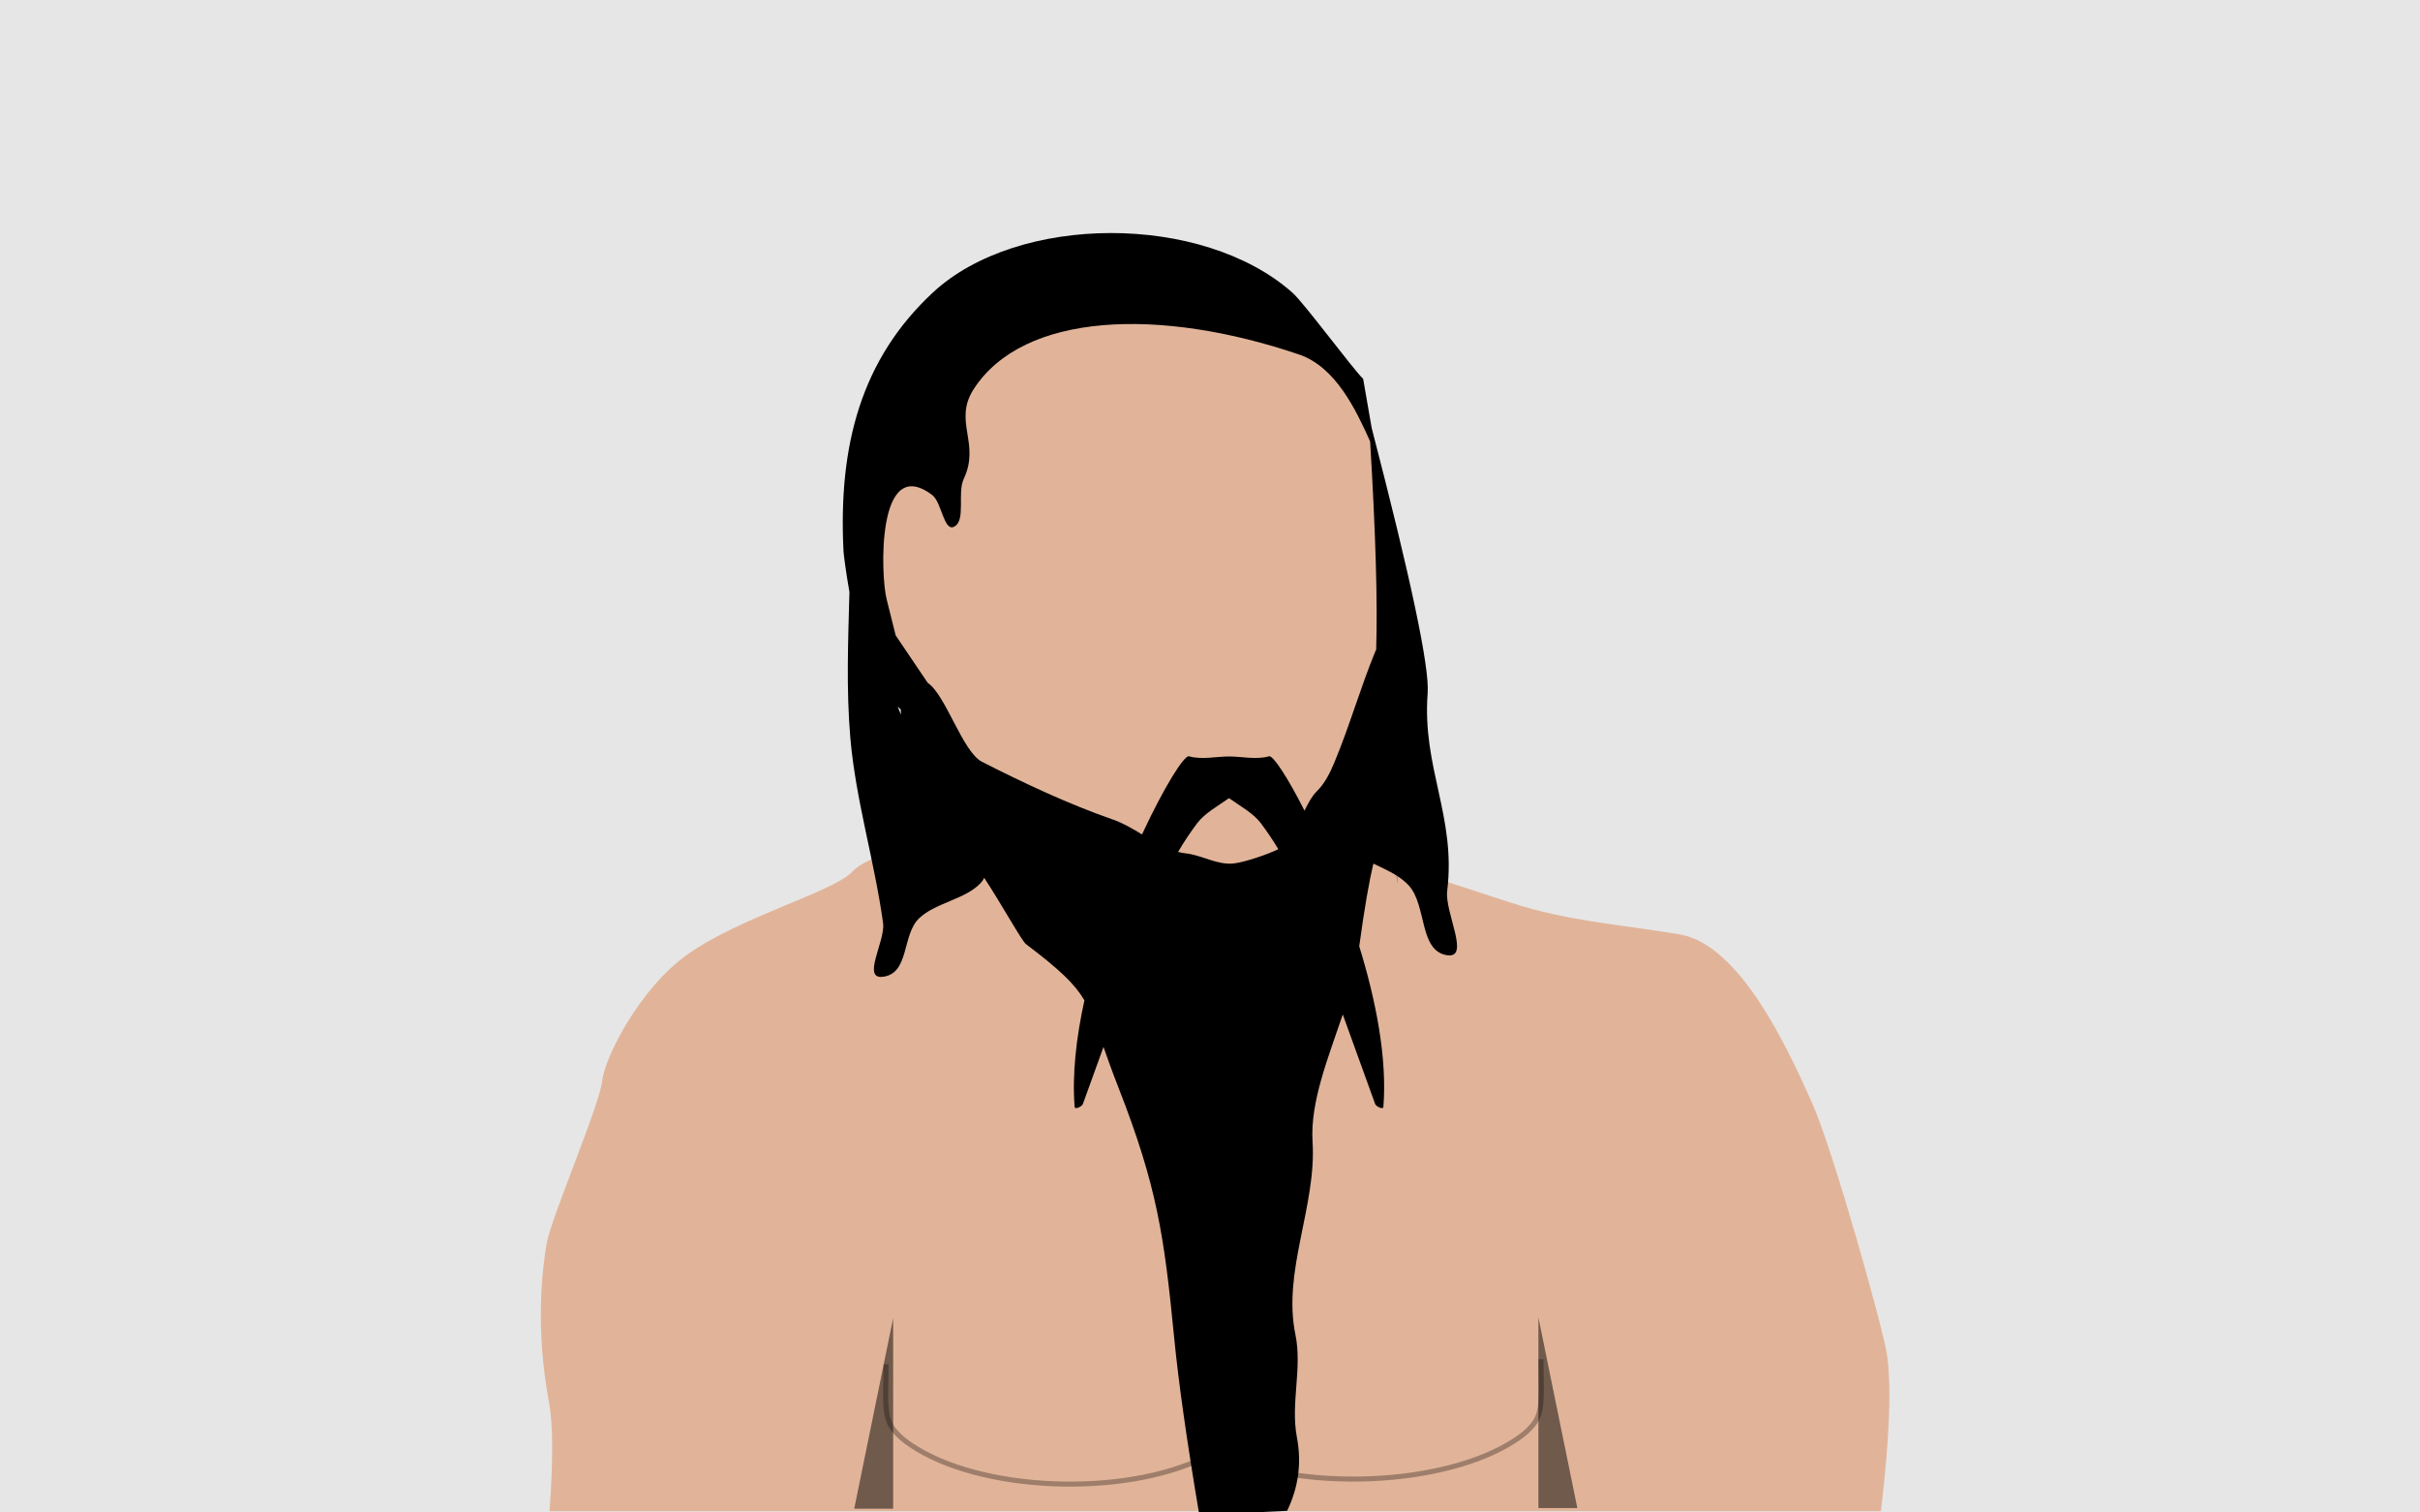 <?xml version="1.0" encoding="UTF-8"?>
<svg width="480px" height="300px" viewBox="0 0 480 300" version="1.1" xmlns="http://www.w3.org/2000/svg" xmlns:xlink="http://www.w3.org/1999/xlink">
    <!-- Generator: Sketch 50.2 (55047) - http://www.bohemiancoding.com/sketch -->
    <title>Artboard</title>
    <desc>Created with Sketch.</desc>
    <defs></defs>
    <g id="Artboard" stroke="none" stroke-width="1" fill="none" fill-rule="evenodd">
        <rect id="Frame" fill="#E6E6E6" x="0" y="0" width="480" height="300"></rect>
        <g id="Avatars" transform="translate(87, 27)">
            <g id="Dwarf" transform="translate(20, 6)">
                <g id="Male" transform="translate(0, 13)">
                    <path d="M2,253.747 C2.733,243.661 2.699,236.469 1.898,232.172 C-0.908,217.107 0.601,205.572 1.419,200.68 C2.256,195.668 11.866,173.452 12.441,168.404 C12.989,163.588 19.924,150.036 29.33,143.332 C39.82,135.856 58.418,130.861 62.098,126.861 C65.003,123.705 74.391,121.255 90.263,119.511 C86.985,115.355 84.219,111.729 81.965,108.633 C76.992,101.802 69.305,90.935 68.832,89.182 C66.422,80.261 67.298,36.791 74.527,30.032 C81.452,23.558 103.278,12.479 121.428,13.166 C133.308,13.615 150.334,18.028 159.342,27.34 C163.319,31.452 162.36,36.401 164.261,39.799 C171.866,53.388 167.844,84.117 167.844,99.402 C167.844,111.138 160.49,112.696 159.342,118.191 C158.883,120.384 162.692,122.953 170.768,125.898 C175.481,127.452 177.843,128.2 192.493,132.99 C204.043,136.766 214.27,137.332 226.137,139.332 C238.004,141.332 247.367,161.406 252.412,172.745 C256.677,182.329 266.458,217.408 267.243,222.49 C268.202,228.696 267.814,239.115 266.077,253.747 L207.737,253.747 L46.355,253.747 L2,253.747 Z" id="Path-3" fill="#E1B499"></path>
                    <polygon id="Path-6" fill="#000000" opacity="0.5" points="62.434 253.249 70.157 215.436 70.157 253.249"></polygon>
                    <polygon id="Path-6" fill="#000000" opacity="0.5" transform="translate(201.998, 234.213) scale(-1, 1) translate(-201.998, -234.213) " points="198.137 253.119 205.859 215.307 205.859 253.119"></polygon>
                    <path d="M68.247,224.618 L69.247,224.618 C69.247,225.673 69.232,226.582 69.198,228.032 C69.047,234.559 69.328,236.092 71.642,238.365 C72.25,238.962 73.005,239.563 73.938,240.193 C87.577,249.399 115.697,250.476 131.682,242.639 C133.663,241.667 134.05,239.319 133.741,233.695 C133.728,233.469 133.728,233.469 133.716,233.243 C133.407,227.717 133.585,225.684 135.132,224.251 L135.812,224.984 C134.596,226.11 134.427,228.047 134.714,233.187 C134.727,233.413 134.727,233.413 134.739,233.64 C135.073,239.715 134.648,242.298 132.122,243.537 C115.826,251.527 87.325,250.435 73.379,241.022 C72.398,240.36 71.596,239.721 70.942,239.078 C68.36,236.543 68.041,234.804 68.199,228.009 C68.232,226.566 68.247,225.664 68.247,224.618 Z M199.134,223.618 C199.134,224.664 199.148,225.566 199.182,227.009 C199.343,233.806 199.018,235.546 196.383,238.082 C195.716,238.724 194.899,239.363 193.899,240.024 C179.676,249.434 150.607,250.526 133.987,242.539 L134.42,241.637 C150.732,249.477 179.428,248.399 193.347,239.19 C194.299,238.56 195.07,237.959 195.69,237.361 C198.051,235.089 198.337,233.558 198.183,227.032 C198.148,225.583 198.134,224.674 198.134,223.618 L199.134,223.618 Z" id="Combined-Shape" fill="#000000" fill-rule="nonzero" opacity="0.3"></path>
                    <g id="Hair" transform="translate(60, 0)" fill="#000000">
                        <path d="M105.072,38.9 C112.862,68.868 116.561,86.4 116.171,91.497 C115.038,106.299 121.856,115.978 120.045,130.725 C119.526,134.948 124.692,144.165 120.045,143.472 C114.389,142.63 116.069,133.541 112.378,129.583 C111.707,128.863 110.921,128.252 110.067,127.707 C110.211,129.262 110.186,129.832 110.01,127.671 C108.589,126.771 106.984,126.048 105.407,125.302 C104.589,128.706 103.656,133.942 102.6,141.69 C105.931,152.484 108.158,163.927 107.391,173.562 C107.345,174.138 105.976,173.516 105.758,172.98 L99.335,155.22 C96.48,163.704 92.849,172.568 93.344,180.441 C94.149,193.259 87.343,206.117 89.938,218.695 C91.334,225.465 88.95,232.314 90.238,239.105 C91.198,244.165 90.551,249.021 88.296,253.674 L70.879,254.484 C68.429,239.977 66.77,228.287 65.902,219.414 C63.915,199.101 62.496,189.266 54.812,169.641 C53.57,166.468 52.647,163.866 51.877,161.663 L47.784,172.98 C47.566,173.516 46.197,174.138 46.152,173.562 C45.636,167.081 46.475,159.781 48.093,152.412 C46.128,149.104 43.16,146.312 36.498,141.26 C35.663,140.627 31.76,133.516 28.215,128.117 C28.05,128.465 27.833,128.795 27.555,129.102 C24.593,132.371 18.526,133.047 15.299,136.148 C11.861,139.452 13.426,147.039 8.157,147.742 C3.827,148.32 8.64,140.627 8.157,137.102 C6.469,124.792 2.712,112.676 1.657,100.32 C0.835,90.711 1.222,81.069 1.484,71.43 C0.812,67.628 0.344,64.021 0.312,63.4 C-0.774,42.278 3.858,25.228 18,12.053 C34.846,-3.641 71.483,-3.798 89.35,12.053 C91.682,14.122 101.13,26.934 103.377,29.148 L105.072,38.9 Z M104.761,41.551 C101.955,35.322 97.961,26.795 90.654,24.312 C63.041,14.93 36.02,15.93 26.149,31.148 C21.978,37.578 27.521,41.862 24.149,49 C22.828,51.797 24.638,57.246 22.246,58.469 C20.207,59.512 19.791,53.624 17.905,52.193 C6.789,43.765 7.657,68.445 8.886,72.958 C8.896,72.997 9.671,76.063 10.66,80.04 L17.016,89.448 C20.604,91.854 23.929,103.149 27.781,105.105 C36.247,109.405 44.881,113.469 53.848,116.594 C55.762,117.261 57.634,118.373 59.514,119.503 C63.908,110.05 67.901,103.732 68.83,104.009 C71.279,104.737 74.376,104.035 76.771,104.045 C79.167,104.035 82.263,104.737 84.712,104.009 C85.477,103.781 88.317,108.019 91.747,114.795 C92.48,113.275 93.238,111.882 94.148,110.992 C95.734,109.444 96.773,107.372 97.629,105.328 C100.682,98.041 102.829,90.399 105.836,83.094 L105.959,82.891 C106.261,73.62 105.862,59.84 104.761,41.551 Z M11.053,94.142 C11.263,94.673 11.478,95.214 11.698,95.766 C11.688,95.425 11.677,95.079 11.664,94.73 C11.471,94.541 11.268,94.345 11.053,94.142 Z M76.771,112.315 C74.556,113.877 71.915,115.337 70.472,117.266 C69.105,119.093 67.822,121 66.667,122.979 C67.163,123.107 67.663,123.203 68.168,123.26 C71.49,123.632 74.427,125.636 77.748,125.26 C79.819,125.025 84.432,123.489 86.551,122.431 C85.483,120.647 84.311,118.923 83.071,117.266 C81.628,115.337 78.987,113.877 76.771,112.315 Z" id="Combined-Shape"></path>
                    </g>
                </g>
            </g>
        </g>
    </g>
</svg>